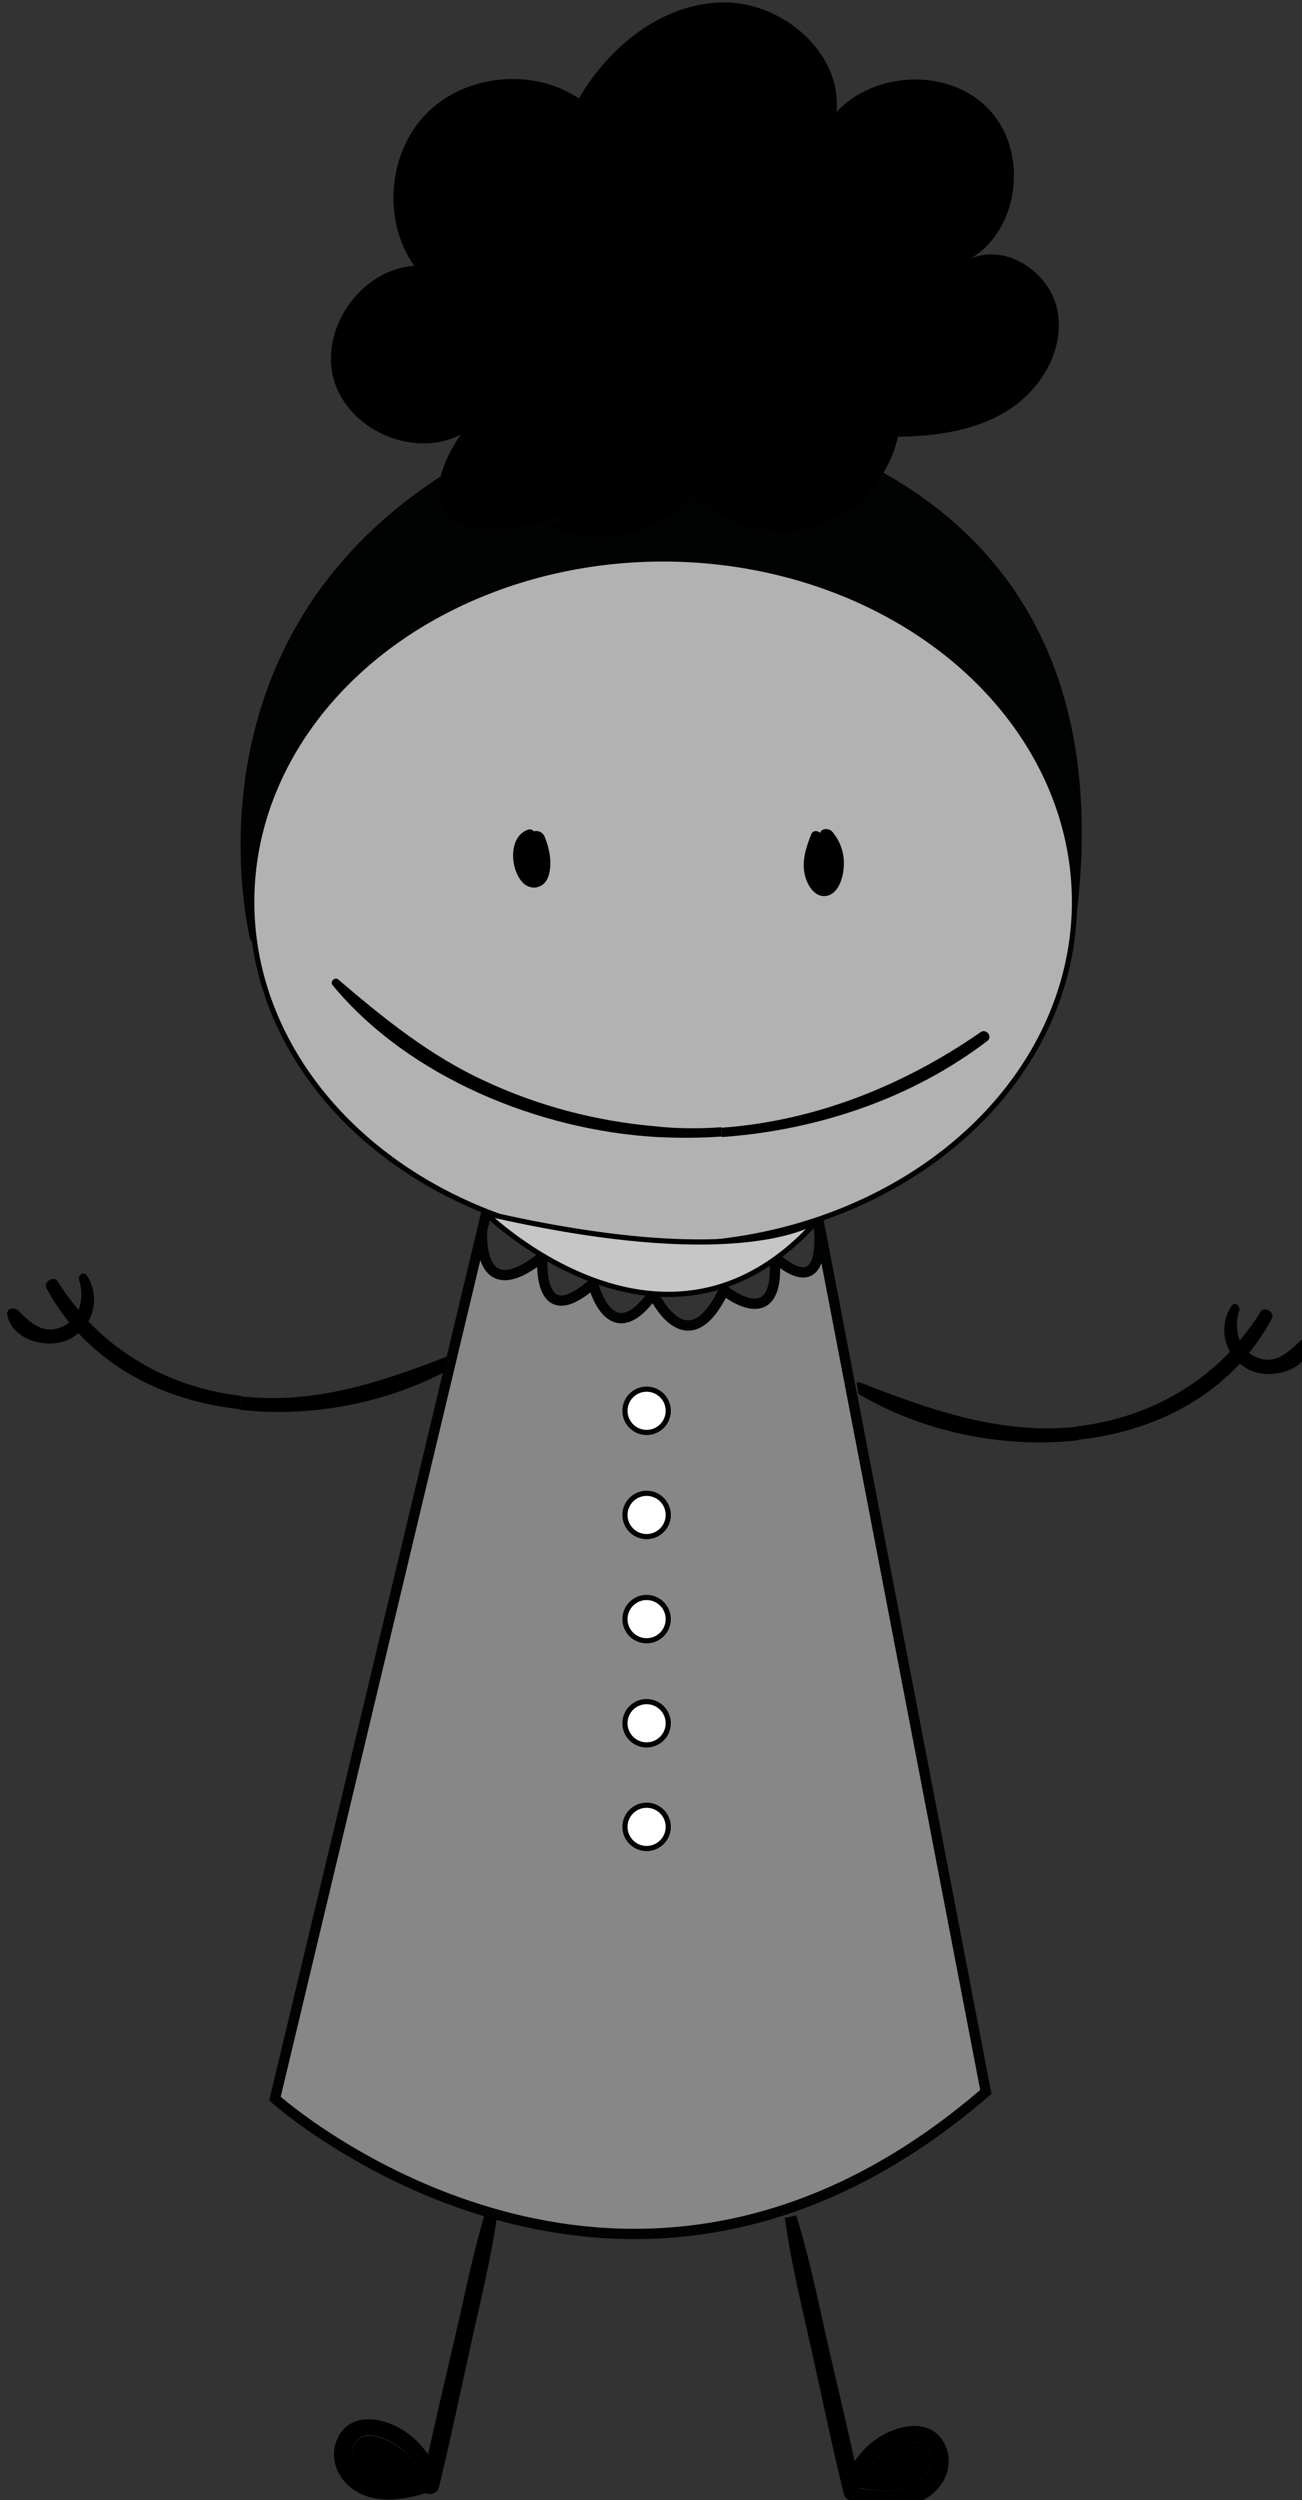 <?xml version="1.0" encoding="UTF-8"?>
<svg width="66.827mm" height="128.29mm" version="1.1" viewBox="0 0 66.827 128.29" xmlns="http://www.w3.org/2000/svg">
 <rect x="0" y="0" width="66.827" height="128.29" fill="#333333" stroke="none"/>
 <g transform="translate(-7.673 -9.939)">
  <rect class="st13" x="62.716" y="44.998" width="2.355" height="2.249" fill="none" stroke-width=".265"/>
  <rect class="st13" x="58.8" y="49.258" width="2.355" height="2.249" fill="none" stroke-width=".265"/>
  <polygon class="st15" transform="matrix(.265 0 0 .265 -227.96 -68.006)" points="1088.3 449.4 1086.1 451 1087 448.4 1084.8 446.8 1087.5 446.8 1088.3 444.2 1089.2 446.8 1091.9 446.8 1089.7 448.4 1090.5 451" fill="#b2b2b2" stroke="#b2b2b2" stroke-width=".6"/>
  <rect class="st13" x="55.334" y="47.723" width="2.355" height="2.249" fill="none" stroke-width=".265"/>
  <polygon class="st15" transform="matrix(.265 0 0 .265 -227.96 -68.006)" points="1075.1 443.5 1072.9 445.1 1073.8 442.5 1071.6 440.9 1074.3 440.9 1075.1 438.3 1076 440.9 1078.7 440.9 1076.5 442.5 1077.3 445.1" fill="#b2b2b2" stroke="#b2b2b2" stroke-width=".6"/>
  <rect class="st13" x="51.233" y="46.612" width="2.355" height="2.249" fill="none" stroke-width=".265"/>
  <polygon class="st15" transform="matrix(.265 0 0 .265 -227.96 -68.006)" points="1059.7 439.3 1057.5 440.9 1058.3 438.3 1056.2 436.7 1058.9 436.7 1059.7 434.2 1060.5 436.7 1063.3 436.7 1061.1 438.3 1061.9 440.9" fill="#b2b2b2" stroke="#b2b2b2" stroke-width=".6"/>
  <rect class="st13" x="44.38" y="47.591" width="2.355" height="2.249" fill="none" stroke-width=".265"/>
  <polygon class="st15" transform="matrix(.265 0 0 .265 -227.96 -68.006)" points="1033.8 443 1031.6 444.6 1032.4 442 1030.2 440.4 1033 440.4 1033.8 437.8 1034.6 440.4 1037.3 440.4 1035.1 442 1036 444.6" fill="#b2b2b2" stroke="#b2b2b2" stroke-width=".6"/>
  <rect class="st13" x="41.337" y="46.268" width="2.355" height="2.249" fill="none" stroke-width=".265"/>
  <polygon class="st15" transform="matrix(.265 0 0 .265 -227.96 -68.006)" points="1022.3 438 1020.1 439.6 1020.9 437 1018.7 435.4 1021.5 435.4 1022.3 432.8 1023.1 435.4 1025.8 435.4 1023.7 437 1024.5 439.6" fill="#b2b2b2" stroke="#b2b2b2" stroke-width=".6"/>
  <rect class="st13" x="36.972" y="46.824" width="2.355" height="2.249" fill="none" stroke-width=".265"/>
  <polygon class="st15" transform="matrix(.265 0 0 .265 -227.96 -68.006)" points="1005.7 440.1 1003.5 441.7 1004.4 439.1 1002.2 437.6 1004.9 437.6 1005.7 435 1006.6 437.6 1009.3 437.6 1007.1 439.1 1007.9 441.7" fill="#b2b2b2" stroke="#b2b2b2" stroke-width=".6"/>
  <rect class="st13" x="28.77" y="47.088" width="2.355" height="2.249" fill="none" stroke-width=".265"/>
  <polygon class="st15" transform="matrix(.265 0 0 .265 -227.96 -68.006)" points="974.8 441.2 972.6 442.8 973.4 440.2 971.2 438.6 973.9 438.6 974.8 436 975.6 438.6 978.3 438.6 976.1 440.2 977 442.8" fill="#b2b2b2" stroke="#b2b2b2" stroke-width=".6"/>
  <rect class="st13" x="24.404" y="45.712" width="2.355" height="2.249" fill="none" stroke-width=".265"/>
  <polygon class="st15" transform="matrix(.265 0 0 .265 -227.96 -68.006)" points="958.3 435.9 956.1 437.5 956.9 434.9 954.7 433.3 957.4 433.3 958.3 430.8 959.1 433.3 961.8 433.3 959.6 434.9 960.5 437.5" fill="#b2b2b2" stroke="#b2b2b2" stroke-width=".6"/>
  <g fill="none" stroke-width=".265">
   <rect class="st13" x="17.948" y="45.474" width="2.355" height="2.249"/>
   <rect class="st13" x="11.387" y="50.21" width="2.355" height="2.249"/>
   <rect class="st13" x="11.651" y="51.745" width="2.355" height="2.249"/>
   <rect class="st13" x="12.551" y="63.36" width="2.355" height="2.249"/>
   <rect class="st13" x="8.503" y="71.88" width="2.355" height="2.249"/>
   <rect class="st13" x="11.836" y="67.038" width="2.355" height="2.249"/>
   <rect class="st13" x="16.096" y="69.71" width="2.355" height="2.249"/>
   <rect class="st13" x="20.303" y="72.197" width="2.355" height="2.249"/>
   <rect class="st13" x="22.896" y="77.859" width="2.355" height="2.249"/>
   <rect class="st13" x="26.388" y="66.509" width="2.355" height="2.249"/>
  </g>
  <polygon class="st15" transform="matrix(.265 0 0 .265 -227.96 -68.006)" points="965.7 514.5 963.5 516.1 964.4 513.6 962.2 512 964.9 512 965.7 509.4 966.6 512 969.3 512 967.1 513.6 967.9 516.1" fill="#b2b2b2" stroke="#b2b2b2" stroke-width=".6"/>
  <rect class="st13" x="30.278" y="70.795" width="2.355" height="2.249" fill="none" stroke-width=".265"/>
  <rect class="st13" x="34.538" y="70.451" width="2.355" height="2.249" fill="none" stroke-width=".265"/>
  <polygon class="st15" transform="matrix(.265 0 0 .265 -227.96 -68.006)" points="996.6 529.4 994.4 531 995.2 528.5 993 526.9 995.8 526.9 996.6 524.3 997.4 526.9 1000.2 526.9 998 528.5 998.8 531" fill="#b2b2b2" stroke="#b2b2b2" stroke-width=".6"/>
  <g fill="none" stroke-width=".265">
   <rect class="st13" x="47.925" y="73.996" width="2.355" height="2.249"/>
   <rect class="st13" x="56.392" y="78.23" width="2.355" height="2.249"/>
   <rect class="st13" x="64.965" y="73.203" width="2.355" height="2.249"/>
   <rect class="st13" x="68.219" y="77.515" width="2.355" height="2.249"/>
   <rect class="st13" x="71.077" y="75.875" width="2.355" height="2.249"/>
  </g>
  <path class="st18" d="m20.541 58.254s-5.345-20.479 18.256-27.728c0 0 28.416-0.344 23.918 27.887 0 0-17.198-43.736-42.175-0.159z" fill="#010202" stroke-width=".265"/>
  <g transform="matrix(.265 0 0 .265 -227.96 -68.006)">
   <path class="st21" d="m1141 553.8c0.8-0.8 2.4-0.4 2.1 0.9-1 5-8.1 6.7-12.1 4.6-0.6-0.3-1.1-0.7-1.7-1.1-8.1 8.7-19.3 13.4-31.2 14.7l-0.3-2.6c1.2-0.1 2.3-0.3 3.5-0.5 10.2-1.9 19.2-6.7 26.1-13.9-1.5-2.7-1.5-6.2 0.3-8.9 0.6-0.9 1.8 0 1.5 0.9-0.6 1.8-0.6 4 0.1 5.8 1.4-1.7 2.8-3.5 4-5.5 0.8-1.3 2.9 0.1 2.2 1.3-1.3 2.4-2.8 4.6-4.4 6.6 0.4 0.3 0.8 0.6 1.3 0.8 3.6 1.6 6.2-0.8 8.6-3.1z"/>
   <path class="st21" d="m1097.8 570.4 0.3 2.6c-14.7 1.7-30.5-1.7-42.7-9l-0.3-2.2h0.6c13.8 5.4 27.4 10.2 42.1 8.6z"/>
  </g>
  <g transform="matrix(.265 0 0 .265 -227.96 -68.006)">
   <path class="st21" d="m892.7 547.9c-0.8-0.8-2.4-0.4-2.1 0.9 1 5 8.1 6.7 12.1 4.6 0.6-0.3 1.1-0.7 1.7-1.1 8.1 8.7 19.3 13.4 31.2 14.7l0.3-2.6c-1.2-0.1-2.3-0.3-3.5-0.5-10.2-1.9-19.2-6.7-26.1-13.9 1.5-2.7 1.5-6.2-0.3-8.9-0.6-0.9-1.8 0-1.5 0.9 0.6 1.8 0.6 4-0.1 5.8-1.4-1.7-2.8-3.5-4-5.5-0.8-1.3-2.9 0.1-2.2 1.3 1.3 2.4 2.8 4.6 4.4 6.6-0.4 0.3-0.8 0.6-1.3 0.8-3.7 1.7-6.2-0.7-8.6-3.1z"/>
   <path class="st21" d="m935.9 564.5-0.3 2.6c14.7 1.7 30.5-1.7 42.7-9l0.3-2.2h-0.6c-13.8 5.5-27.4 10.3-42.1 8.6z"/>
  </g>
  <g transform="matrix(.265 0 0 .265 -227.96 -68.006)">
   <path class="st21" d="m983.4 721.8 2.2 0.5c-1.2 8.8-3.4 17.5-5.3 26.2-2 9.1-3.9 18.2-6.1 27.2-0.3 1.3-1.7 1.6-2.6 1.2-4.4 1.3-9.3 2.1-13.5-0.4-3.4-2.1-5.3-6.2-3.6-10.1 1.9-4.3 6.5-4.5 10.4-2.9 3 1.2 5.4 3.3 7.2 5.9 1.6-7.4 3.4-14.9 5.1-22.3 2-8.4 3.6-17 6.2-25.3zm-12.4 52.8c0-0.1 0-0.2 0.1-0.3-1-2.6-2.5-4.8-4.8-6.5-2.5-1.8-7.7-3.9-8.8 0.4-0.9 3.5 2.5 5.9 5.5 6.6 2.6 0.7 5.4 0.2 8-0.2z"/>
  </g>
  <g transform="matrix(.265 0 0 .265 -227.96 -68.006)">
   <path class="st20" d="m971.1 774.3c0 0.1 0 0.2-0.1 0.3-2.7 0.4-5.4 0.9-8 0.3-3-0.7-6.4-3.1-5.5-6.6 1.1-4.3 6.3-2.2 8.8-0.4 2.3 1.6 3.8 3.8 4.8 6.4z"/>
  </g>
  <g transform="matrix(.265 0 0 .265 -227.96 -68.006)">
   <path class="st21" d="m1049.6 748.4c1.7 7.4 3.5 14.8 5.1 22.3 1.8-2.6 4.2-4.7 7.2-5.9 3.9-1.6 8.5-1.4 10.4 2.9 1.7 3.9-0.2 8-3.6 10.1-4.2 2.5-9 1.8-13.5 0.4-0.9 0.4-2.3 0.1-2.6-1.2-2.2-9-4.1-18.1-6.1-27.2-1.9-8.6-4.1-17.4-5.3-26.2l2.2-0.5c2.6 8.3 4.3 16.9 6.2 25.3zm14.2 27.8c3-0.7 6.4-3.1 5.5-6.6-1.1-4.3-6.3-2.2-8.8-0.4-2.3 1.6-3.8 3.9-4.8 6.5 0 0.1 0 0.2 0.1 0.3 2.7 0.3 5.4 0.8 8 0.2z"/>
  </g>
  <g transform="matrix(.265 0 0 .265 -227.96 -68.006)">
   <path class="st20" d="m1055.7 775.6c0 0.1 0 0.2 0.1 0.3 2.7 0.4 5.4 0.9 8 0.3 3-0.7 6.4-3.1 5.5-6.6-1.1-4.3-6.3-2.2-8.8-0.4-2.2 1.6-3.8 3.8-4.8 6.4z"/>
  </g>
  <g transform="matrix(.265 0 0 .265 -227.96 -68.006)">
   <path class="st18" d="m1001.8 392.1c-4.4 2.3-9.3 3.8-14.3 4.4-4.4 0.6-9.7 0-12.1-3.7-2.8-4.4 0.1-10.1 3-14.5-9.1 4.7-21.9-0.9-24.6-10.8s5.4-21.2 15.6-21.9c-6.2-8.8-5.1-21.9 2.4-29.5s20.6-8.9 29.5-2.9c5.8-10 16-18.3 27.6-18.6s23.4 9.6 22.3 21.2c7.6-8.1 22.1-8.5 29.6-0.4 7.6 8.1 5.9 23.1-3.6 28.8 6.9-3 15.4 2.7 16.8 10.1s-3 15-9.3 19.1-14.1 5.2-21.6 5.3c-1.8 8.2-8.3 15.1-16.3 17.4s-17.2-0.2-23-6.1c-6.8 7.4-18.3 10-27.6 6.3"/>
  </g>
  <path class="st24" d="m32.421 73.044s-0.344 4.128 3.096 1.376c0 0-0.344 3.969 2.593 1.376 0 0 0.873 3.625 3.096 0.529 0 0 1.72 3.784 3.625-0.185 0 0 2.937 2.408 2.593-1.72 0 0 2.752 2.752 2.249-1.905l8.599 44.767c-18.759 16.192-36.486 0.344-36.486 0.344l10.848-45.455" fill="#878787" stroke="#010202" stroke-miterlimit="10" stroke-width=".529"/>
  <g fill="#fff" stroke="#010202" stroke-miterlimit="10" stroke-width=".265">
   <circle class="st25" cx="40.861" cy="82.331" r="1.111"/>
   <circle class="st25" cx="40.861" cy="87.675" r="1.111"/>
   <circle class="st25" cx="40.861" cy="93.02" r="1.111"/>
   <circle class="st25" cx="40.861" cy="98.364" r="1.111"/>
   <circle class="st25" cx="40.861" cy="103.68" r="1.111"/>
  </g>
  <g transform="matrix(.265 0 0 .265 -227.96 -68.006)">
   <path class="st25" d="m1023.5 379.5s15.7-26.9 22.2-18.6c6.6 8.3-2.5 16.1-2.5 16.1s13.7 9.5 4.1 15.3c-9.5 5.9-23.2-12.1-23.8-12.8z"/>
   <path class="st25" d="m1023.2 380.2s-11.6-28.9-19.3-21.6 0.1 16.3 0.1 16.3-14.9 7.4-6.3 14.5c8.7 7.2 24.8-8.6 25.5-9.2z"/>
   <circle class="st25" cx="1023.5" cy="379.5" r="4.2"/>
  </g>
  <ellipse class="st26" cx="41.708" cy="56.216" rx="21.114" ry="17.595" fill="#b3b2b2" stroke="#010202" stroke-miterlimit="10" stroke-width=".265"/>
  <g transform="matrix(.265 0 0 .265 -227.96 -68.006)">
   <path class="st21" d="m1050.4 455.2c1.6 1.9 2.4 4.3 2.2 6.8-0.1 1.9-0.9 4.8-2.9 5.5-2.5 0.8-4.1-1.8-4.6-3.8-0.7-2.8 0.2-5.5 1.2-8 0.3-0.8 1.2-0.8 1.7-0.3 0.4-1 1.8-0.9 2.4-0.2z"/>
  </g>
  <g transform="matrix(.265 0 0 .265 -227.96 -68.006)">
   <path class="st21" d="m1079.1 494c1.1-0.8 2.4 0.9 1.3 1.7-14.7 11.2-33 17.3-51.4 18.6l-0.1-1.8c18.1-1.3 35.2-8.1 50.2-18.5z"/>
   <path class="st21" d="m1028.9 512.4 0.1 1.8c-4.2 0.3-8.4 0.3-12.6 0.1-22.7-1.3-48-11.5-62.8-29.4-0.6-0.7 0.5-1.7 1.1-1.1 8.9 7.6 17.8 14.8 28.5 19.7 10.3 4.8 21.4 7.7 32.7 8.7 4.4 0.5 8.7 0.5 13 0.2z"/>
  </g>
  <g transform="matrix(.265 0 0 .265 -227.96 -68.006)">
   <path class="st21" d="m994.6 456c1 2.3 1.6 5.3 0.8 7.8-0.7 2.2-3.1 2.9-4.8 1.4-2.6-2.4-3.1-9 0.8-10.4 0.5-0.2 0.9 0 1.2 0.3 0.7-0.2 1.6 0.1 2 0.9z"/>
  </g>
  <path class="st27" d="m32.606 72.197s9.287 9.128 17.039 0.344c0 0-3.625 2.752-17.039-0.344z" fill="#c7c6c7" stroke="#010202" stroke-miterlimit="10" stroke-width=".265"/>
 </g>
</svg>
